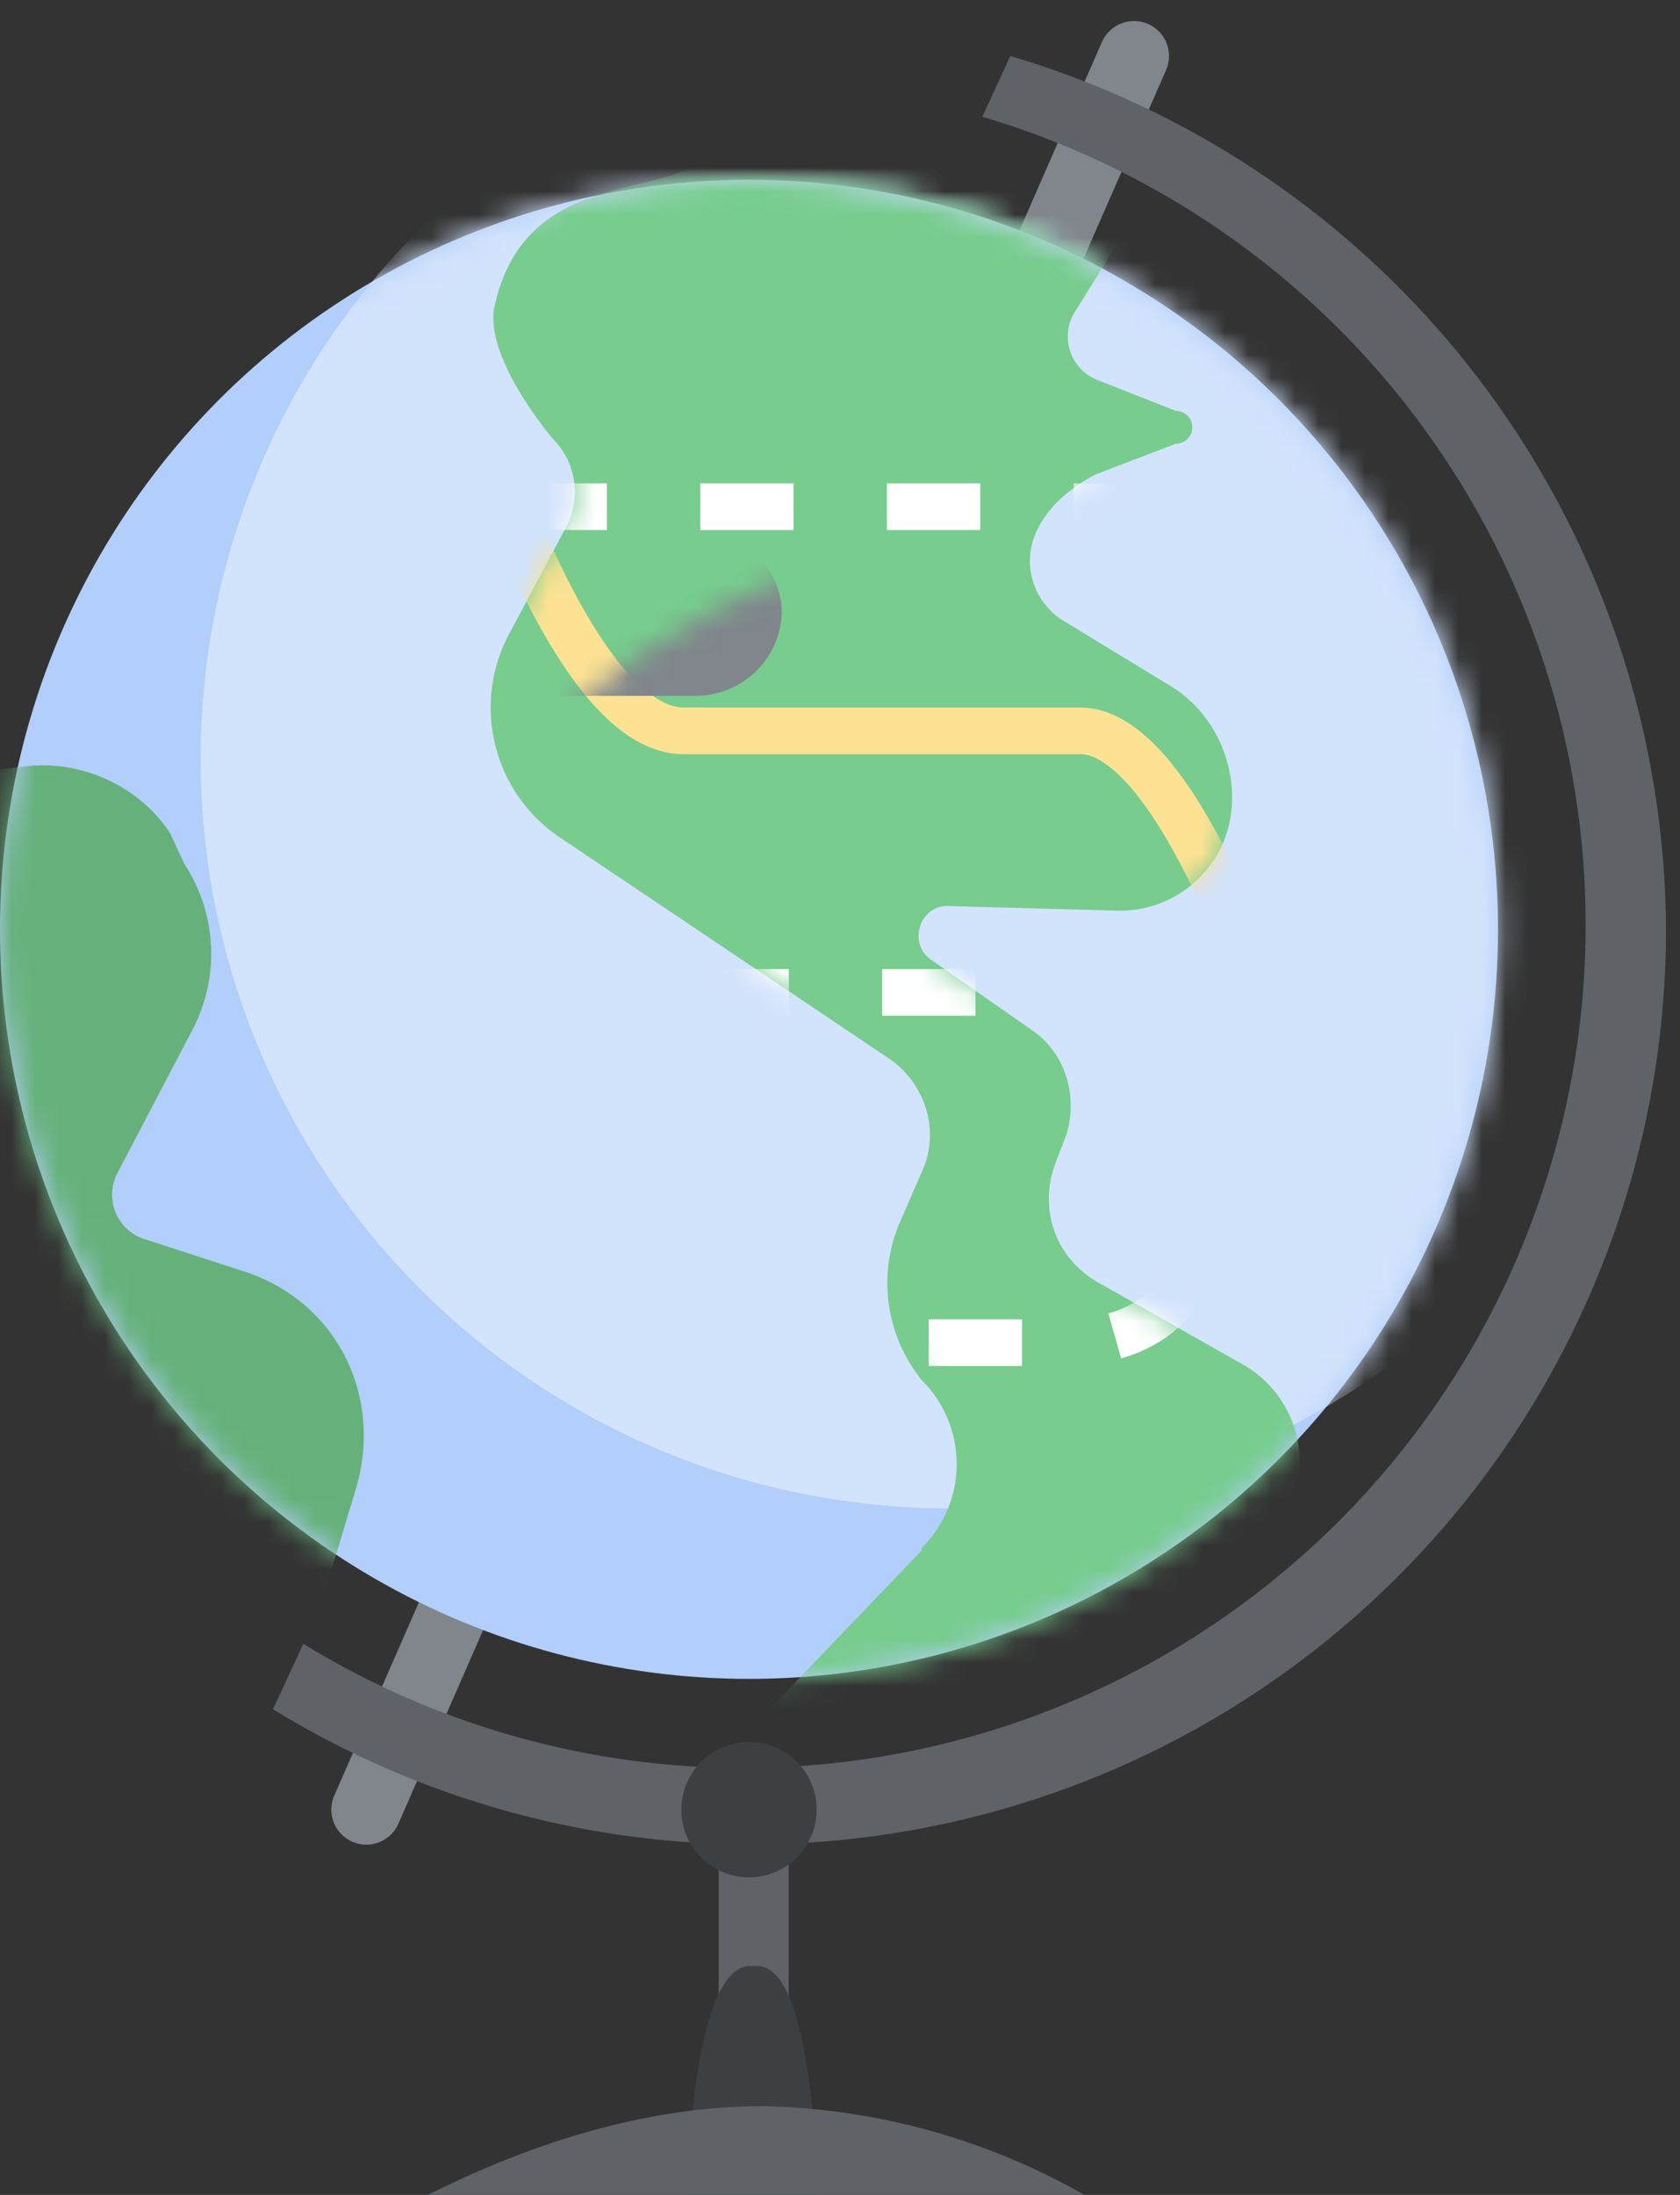 
<svg xmlns="http://www.w3.org/2000/svg" xmlns:xlink="http://www.w3.org/1999/xlink" viewBox="0 0 72 94">
  <rect x="0" y="0" width="72" height="94" fill="#333333" stroke="none"/>
  <defs>
    <circle id="a" cx="32.1" cy="32.1" r="32.1"/>
    <path id="c" d="M18.5 63.2c2-2 2-5.2 0-7.2a6.6 6.6 0 01-1-6.6l1-2.3c.8-1.7.2-3.7-1.3-4.8L2.9 32.7a6.7 6.7 0 01-2-8.8l2.4-4.5c.6-1.2.4-2.7-.6-3.7 0 0-3-3.5-2.5-5.7 1.4-6.3 8-4.3 9.3-6.8L11 0l16.6 6.2-2.5 4a2 2 0 001 3l3.3 1.3a.7.7 0 010 1.4L26 17.2c-1 .5-2 1.3-2.5 2.3a3 3 0 001.1 4l4.6 2.8c1.6 1 2.5 2.7 2.6 4.5v.1a4.8 4.8 0 01-4.9 5l-7.3-.2c-1.2 0-1.7 1.6-.7 2.3l4.3 3c1.5 1 2 2.9 1.5 4.5l-.5 1.3c-.7 2 .1 4.1 2 5.1l6 3.4a4.8 4.8 0 011 7.7L26.9 69l-17.7 4 9.3-9.7z"/>
  </defs>
  <g fill="none" fill-rule="evenodd">
    <g transform="translate(11.7 2.2)">
      <path stroke="#80868B" stroke-linecap="round" stroke-width="3" d="M4 75.3L36.9.2"/>
      <path fill="#5F6368" d="M59.7 37.7A39.2 39.2 0 010 71l1.3-2.8A36.1 36.1 0 1030.4 2.8L31.6.2a39.2 39.2 0 0128.1 37.6z"/>
      <path stroke="#5F6368" stroke-linecap="round" stroke-width="3" d="M20.6 75.4v11"/>
      <circle cx="20.4" cy="75.3" r="2.9" fill="#3C4043"/>
      <path fill="#3C4043" d="M17.7 92C18 85.2 19 81.8 20.6 82c1.6-.2 2.5 3.2 2.8 10.2h-5.7z"/>
      <path fill="#5F6368" d="M4.4 93c5.8-3.3 11.4-5 16.6-5a29 29 0 0115.7 5"/>
    </g>
    <g transform="translate(0 7.7)">
      <mask id="b" fill="#fff">
        <use xlink:href="#a"/>
      </mask>
      <use fill="#B2CEFA" xlink:href="#a"/>
      <circle cx="40.7" cy="24.8" r="32.1" fill="#D2E3FC" mask="url(#b)"/>
      <g mask="url(#b)">
        <g transform="translate(21 -4.6)">
          <mask id="d" fill="#fff">
            <use xlink:href="#c"/>
          </mask>
          <use fill="#77CC8E" fill-rule="nonzero" xlink:href="#c"/>
          <path stroke="#FFF" stroke-dasharray="4" stroke-width="2" d="M-5.2 54.4h29.7c4.3 0 6.4-2.5 6.4-7.5s-2.1-7.5-6.4-7.5H1.4c-4.9 0-7.3-3.5-7.3-10.5s2.4-10.4 7.3-10.3h36.4c3.3-.4 5 .7 5 3.4s-1.7 3.8-5 3.4l2.8 7" mask="url(#d)"/>
          <path stroke="#FDE293" stroke-width="2" d="M32 36.7c-2.4-5.7-4.7-8.5-6.7-8.5h-17c-2.1 0-4.4-2.6-6.8-8" mask="url(#d)"/>
        </g>
      </g>
      <path fill="#66B17B" fill-rule="nonzero" d="M13.1 63.2l2.2-7.3c1.1-4-1-8-5-9.2l-4-1.3A2 2 0 015 42.6l3.3-6.3a7 7 0 00-.4-7L7.3 28c-1.3-2-3.7-3.1-6-2.9l-10.7 1.2 5.5 25.2 17 11.6z" mask="url(#b)"/>
      <rect width="20.1" height="7.3" x="13.4" y="14.8" fill="#80868B" mask="url(#b)" rx="3.7"/>
    </g>
  </g>
</svg>